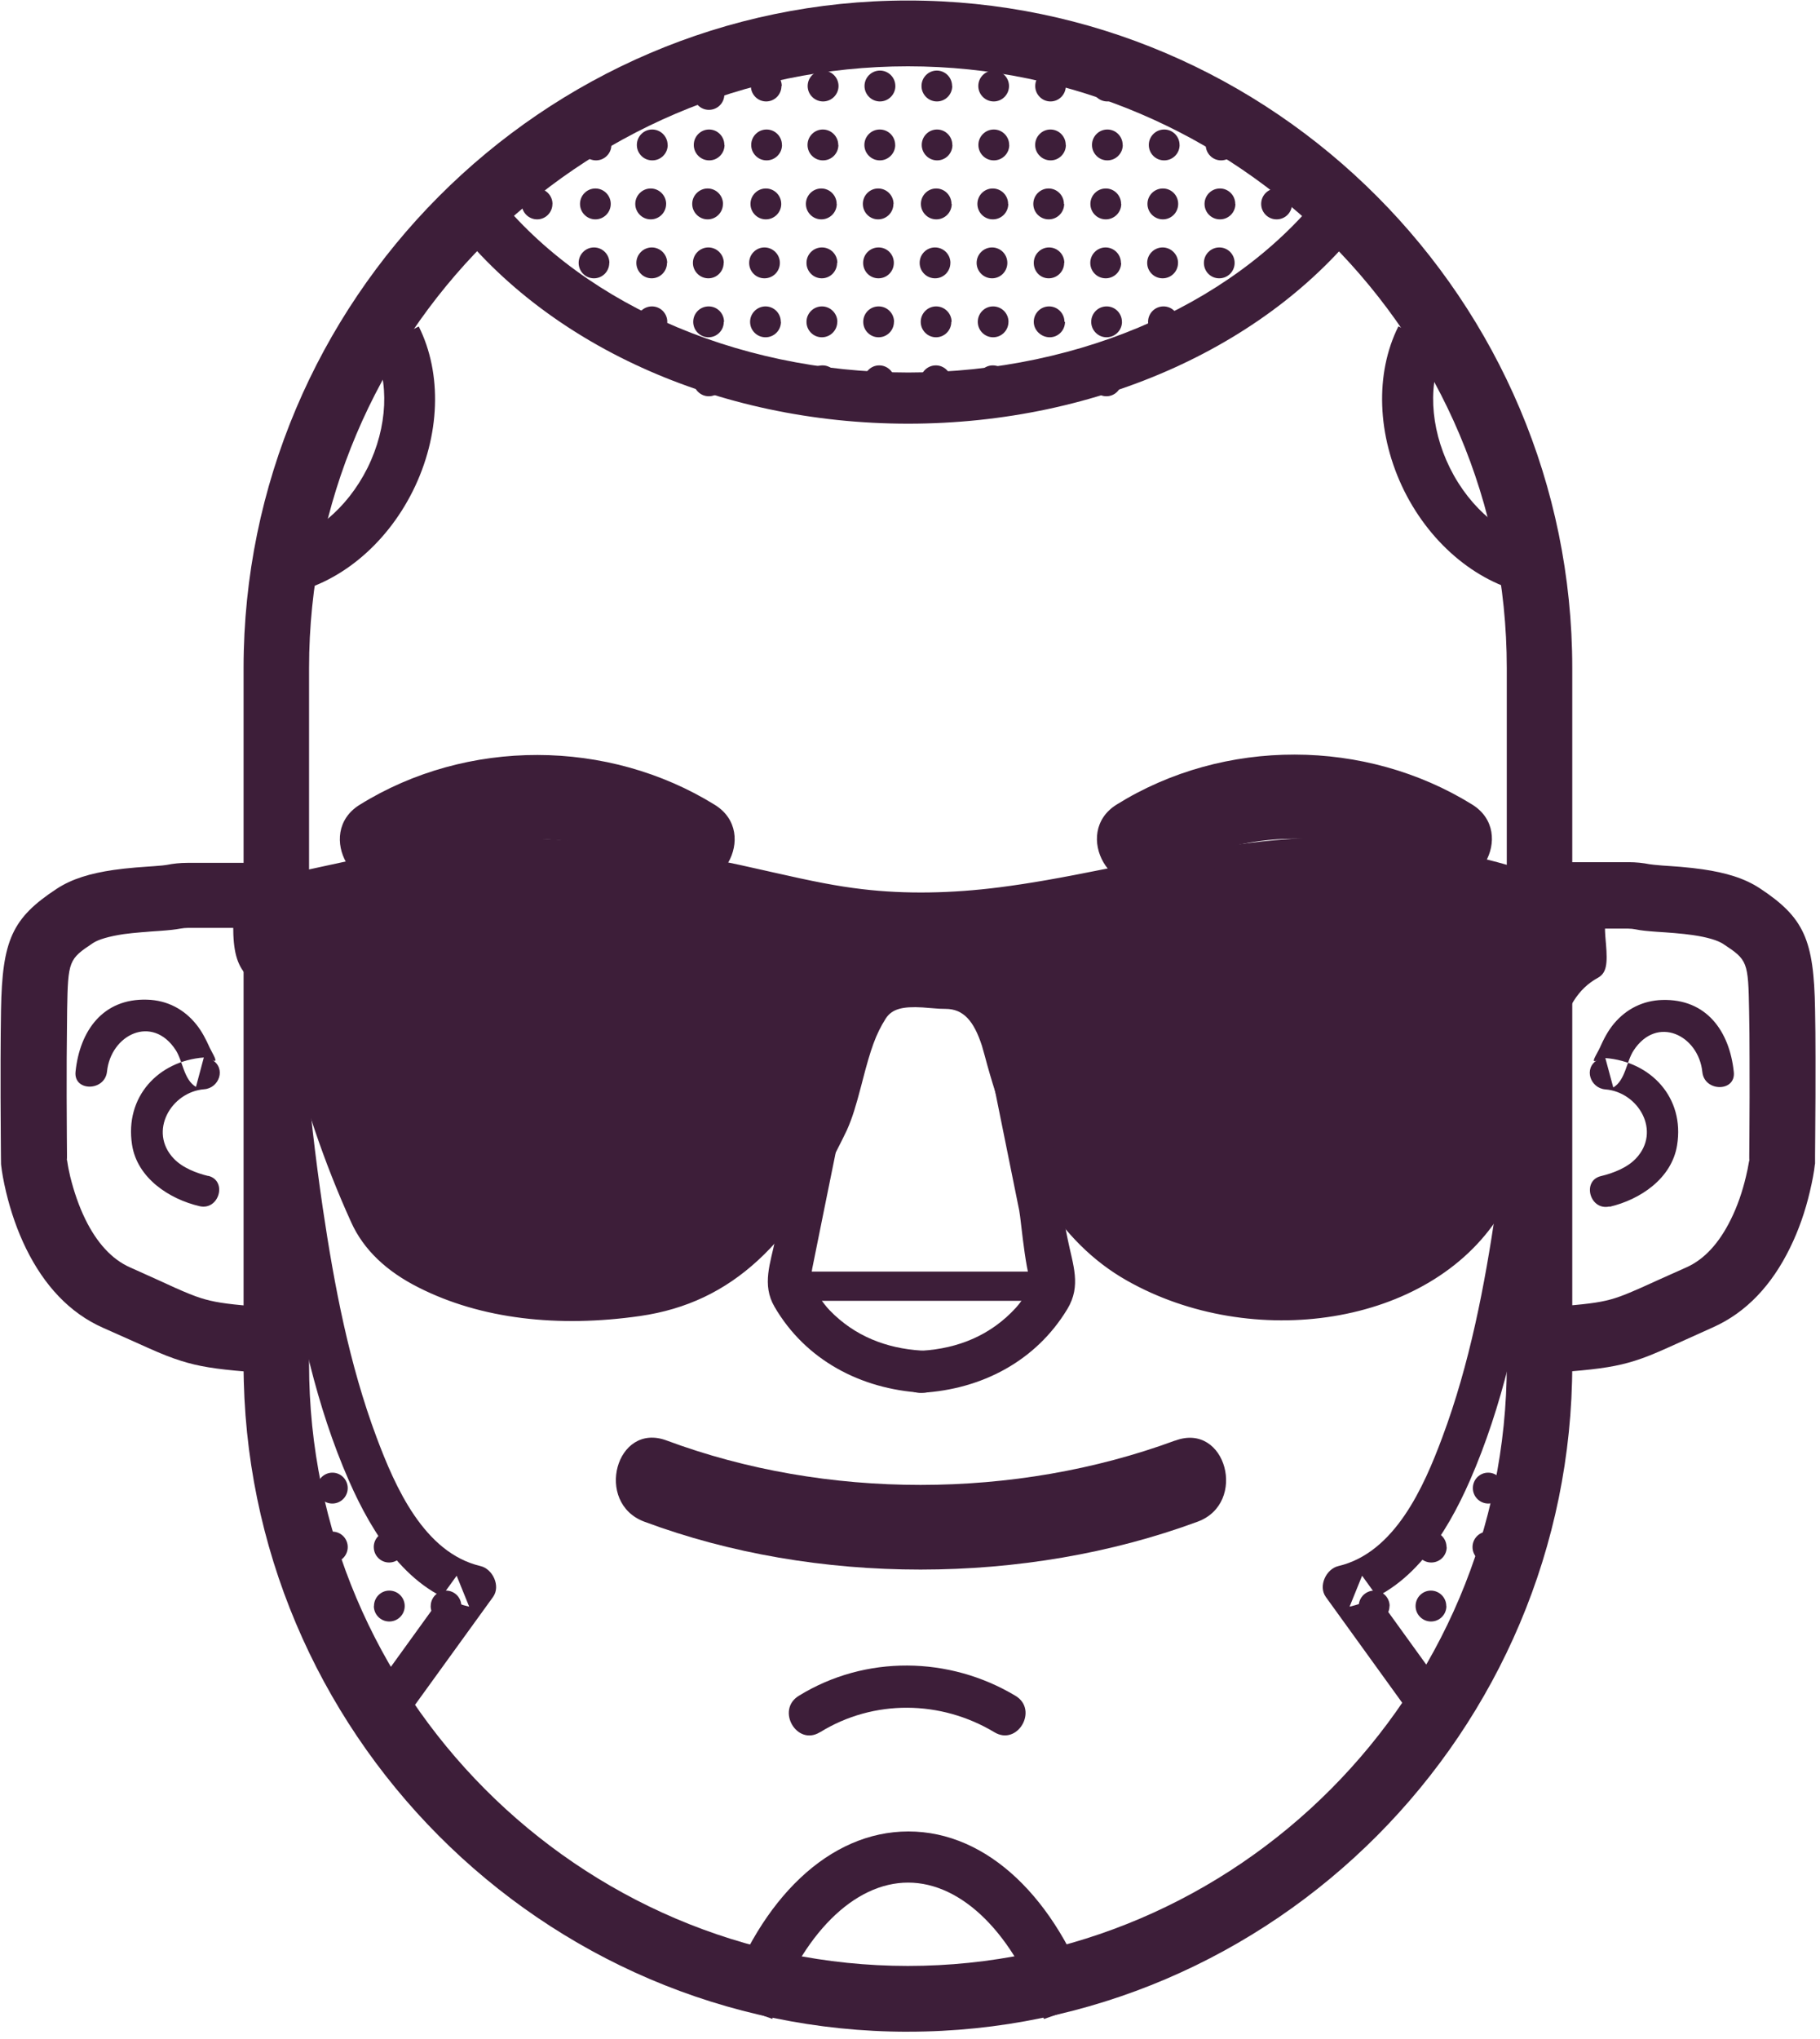 <svg width="125" height="140" xmlns="http://www.w3.org/2000/svg"><g fill="none" fill-rule="evenodd"><path d="M80.723 98.905c-11.006 4.062-24 4.074-34.94 0-3.48-1.297-4.98 4.29-1.53 5.576 11.783 4.39 26.14 4.38 38 0 3.45-1.27 1.96-6.86-1.53-5.57m5.763-39.12c2.165.02 4.34.2 6.474.44 4.653.53 11.15 1.34 11.467 7.11.236 4.31-.806 8.67-2.183 12.77-1.304 3.89-4.07 6.72-8.117 7.69-8.777 2.1-17.488-.09-21.693-8.83-5.16-10.72-4.907-15.91 7.63-18.57 2.102-.45 4.257-.6 6.422-.59m-45.77 0c2.165-.01 4.32.15 6.425.59 12.54 2.66 12.79 7.85 7.63 18.57-4.2 8.74-12.91 10.93-21.69 8.84-4.04-.96-6.81-3.8-8.11-7.68-1.37-4.1-2.42-8.46-2.18-12.77.32-5.77 6.82-6.58 11.47-7.1 2.14-.24 4.31-.43 6.48-.44m50.41-2.02c-7.62.05-14.97 2.45-22.45 3.41-3.12.4-6.34.5-9.47.13-4.16-.49-8.19-1.8-12.34-2.39-3.71-.52-7.47-1.07-11.21-1.09-6.53-.04-12.85 2.02-19.26 3.13 0 1.88-.38 4.29.58 5.62.99 1.36 2.65 2.61 3.09 4.46 1.03 4.38 2.48 8.68 4.34 12.8.9 2 2.61 3.4 4.51 4.36 4.59 2.32 10.02 2.66 15.06 1.93 7.17-1.04 11.06-6.44 14.03-12.61 1.11-2.51 1.24-5.4 2.7-7.7.87-1.36 2.89-.79 4.33-.79 2.15-.01 2.66 2.4 3.11 4 1.58 5.67 4.22 11.69 9.47 14.66 7.84 4.44 20.18 3.61 25.27-4.4 1.99-3.13 2.54-6.93 3.54-10.48.61-2.16 1.15-4.73 3.31-5.92.87-.48.26-2.39.39-3.5.14-1.21.41-2.28-1.3-2.52-2.99-.41-5.89-1.67-8.96-2.1-2.9-.4-5.74-.99-8.7-.97" fill="#3D1E39"/><path d="M86.484 60.037c1.94.013 3.97.16 6.448.44 3.568.403 5.458.76 7.288 1.567 2.452 1.08 3.82 2.766 3.958 5.304.208 3.817-.55 7.848-2.17 12.67-1.32 3.925-4.09 6.605-7.94 7.523-9.476 2.27-17.542-.66-21.41-8.69-5.53-11.49-4.113-15.76 7.456-18.22 1.966-.41 4.065-.6 6.37-.58zm.004-.5c-2.34-.016-4.474.17-6.477.596-11.92 2.533-13.46 7.17-7.8 18.93 3.98 8.267 12.29 11.28 21.98 8.967 4.02-.96 6.93-3.767 8.3-7.85 1.64-4.88 2.41-8.968 2.2-12.86-.15-2.743-1.64-4.584-4.25-5.735-1.89-.834-3.81-1.198-7.43-1.606-2.49-.29-4.54-.44-6.5-.45zm-45.77.5c2.306-.014 4.405.17 6.37.587 11.57 2.458 12.986 6.727 7.456 18.22-3.867 8.035-11.933 10.96-21.41 8.698-3.85-.92-6.62-3.6-7.94-7.523-1.618-4.83-2.378-8.86-2.17-12.68.14-2.54 1.507-4.23 3.96-5.31 1.83-.81 3.72-1.17 7.287-1.57 2.48-.28 4.51-.43 6.45-.44zm-.003-.5c-1.96.01-4.004.16-6.5.442-3.618.4-5.54.77-7.432 1.6-2.614 1.15-4.107 2.99-4.257 5.73-.213 3.89.558 7.98 2.196 12.86 1.372 4.08 4.275 6.89 8.296 7.85 9.69 2.31 17.998-.7 21.976-8.97 5.66-11.76 4.12-16.4-7.8-18.93-2.005-.43-4.14-.61-6.48-.6zm50.412-2.017c-3.962.026-7.085.5-14.007 1.9l-1.117.225c-3.22.647-5.245 1.008-7.364 1.28-3.3.42-6.46.476-9.42.125-1.77-.21-3.29-.51-6.23-1.176l-.29-.066c-2.89-.654-4.18-.92-5.82-1.152l-.47-.066c-3.42-.484-5.05-.69-7.02-.855-1.33-.11-2.57-.17-3.77-.178-3.78-.022-6.75.46-13.35 1.913l-.47.102c-2.52.552-3.93.845-5.49 1.114l-.21.036v.21c0 .342-.01.614-.04 1.3-.02.314-.02.474-.03.66-.06 1.88.09 2.984.69 3.81.15.21.32.427.54.675.17.196.34.392.7.784 1.08 1.22 1.58 1.96 1.8 2.91 1.03 4.41 2.49 8.73 4.36 12.85.86 1.91 2.46 3.39 4.63 4.48 4.3 2.18 9.61 2.76 15.2 1.96 6.4-.92 10.52-5.06 14.21-12.75.38-.85.62-1.65 1-3.1l.07-.27c.58-2.25.92-3.22 1.6-4.3.43-.67 1.16-.85 2.53-.77l.5.04c.58.05.8.06 1.08.06 1.24 0 1.95.84 2.5 2.53.06.2.12.41.19.67l.17.63c2 7.18 4.93 12.18 9.59 14.82 8.57 4.86 20.75 3.17 25.6-4.48 1.24-1.94 1.88-3.83 2.81-7.58l.1-.41c.31-1.25.46-1.85.66-2.55l.07-.25c.02-.08.14-.51.17-.64l.18-.64c.65-2.21 1.4-3.48 2.76-4.23.6-.33.68-.94.56-2.35l-.01-.1c-.06-.68-.07-.96-.04-1.25l.03-.22c.11-.89.12-1.21-.02-1.6-.2-.54-.68-.86-1.52-.97-.95-.13-1.91-.34-3.17-.69-.35-.09-.6-.16-1.28-.36-2.19-.62-3.22-.87-4.51-1.05-.56-.08-1.018-.15-1.99-.3l-.9-.14c-2.53-.38-4.14-.55-5.855-.53zm.003.5c1.684-.01 3.27.152 5.78.533l.894.138c.977.16 1.437.22 1.997.3 1.26.18 2.28.43 4.44 1.04.69.2.93.27 1.29.36 1.28.35 2.27.57 3.24.71.67.1 1 .31 1.12.66.11.29.1.57 0 1.37l-.02.23c-.03.33-.02.63.04 1.35l.01.11c.1 1.18.04 1.68-.3 1.86-1.5.83-2.31 2.2-3 4.53-.06.2-.12.41-.19.66l-.17.64-.07.25c-.2.71-.35 1.31-.66 2.57l-.1.41c-.91 3.71-1.54 5.56-2.74 7.44-4.7 7.4-16.57 9.05-24.93 4.31-4.52-2.56-7.38-7.46-9.35-14.52-.03-.09-.14-.52-.17-.63-.07-.26-.13-.47-.2-.68-.6-1.88-1.45-2.88-2.97-2.87-.27 0-.48-.01-1.05-.06-.24-.02-.36-.03-.51-.04-1.53-.09-2.42.13-2.98 1.01-.72 1.13-1.07 2.14-1.67 4.44l-.07.27c-.37 1.43-.61 2.2-.97 3.02-3.63 7.54-7.63 11.57-13.83 12.46-5.5.8-10.7.22-14.91-1.9-2.07-1.05-3.59-2.45-4.4-4.24-1.85-4.1-3.3-8.38-4.33-12.76-.25-1.06-.78-1.86-1.92-3.13-.36-.39-.53-.58-.69-.77-.2-.24-.37-.44-.51-.64-.51-.7-.65-1.73-.59-3.5 0-.18.01-.34.02-.65.03-.69.04-.97.04-1.32l-.21.25c1.57-.27 2.99-.56 5.51-1.12l.47-.1c6.57-1.44 9.52-1.92 13.24-1.9 1.18.01 2.41.07 3.73.18 1.95.17 3.58.37 6.98.85l.47.07c1.62.23 2.91.49 5.78 1.15l.3.06c2.96.67 4.49.97 6.28 1.19 3 .36 6.2.3 9.53-.122 2.14-.27 4.17-.634 7.4-1.283.31-.06.54-.11 1.12-.22 6.89-1.394 9.99-1.866 13.91-1.89z" fill="#3D1E39"/><path d="M34.24 60.232c4.272-.482 8.69-.743 12.898.15 12.536 2.664 12.79 7.85 7.628 18.575-4.205 8.738-12.91 10.928-21.688 8.833-4.046-.965-6.814-3.812-8.12-7.696-1.376-4.1-2.424-8.453-2.188-12.762.316-5.77 6.818-6.574 11.47-7.1z" fill="#3D1E39"/><path d="M34.24 60.232c4.272-.482 8.69-.743 12.898.15 12.536 2.664 12.79 7.85 7.628 18.575-4.205 8.738-12.91 10.928-21.688 8.833-4.046-.965-6.814-3.812-8.12-7.696-1.376-4.1-2.424-8.453-2.188-12.762.316-5.77 6.818-6.574 11.47-7.1z"/><path d="M92.957 60.232c-4.27-.482-8.69-.743-12.897.15-12.535 2.664-12.788 7.85-7.627 18.575 4.205 8.738 12.91 10.928 21.688 8.833 4.05-.965 6.82-3.812 8.12-7.696 1.38-4.1 2.43-8.453 2.19-12.762-.31-5.77-6.82-6.574-11.47-7.1z" fill="#3D1E39"/><path d="M92.957 60.232c-4.27-.482-8.69-.743-12.897.15-12.535 2.664-12.788 7.85-7.627 18.575 4.205 8.738 12.91 10.928 21.688 8.833 4.05-.965 6.82-3.812 8.12-7.696 1.38-4.1 2.43-8.453 2.19-12.762-.31-5.77-6.82-6.574-11.47-7.1z"/><path d="M62.357 134.983c-22.616 0-41.13-18.594-41.13-41.31v-47.81c0-22.714 18.514-41.31 41.13-41.31 22.617 0 41.13 18.596 41.13 41.31v47.81c0 22.716-18.513 41.31-41.13 41.31zm0 4.516c25.1 0 45.628-20.62 45.628-45.83V45.86c0-25.21-20.527-45.825-45.628-45.825-25.1 0-45.628 20.617-45.628 45.826v47.81c0 25.21 20.52 45.83 45.62 45.83z" fill="#3D1E39"/><path d="M107.665 63.76h4.136c.19 0 .37.02.54.053.37.076.76.115 1.45.165l.6.04.62.048c.47.04.87.082 1.24.136 1 .144 1.72.36 2.1.61 1.68 1.104 1.72 1.205 1.78 4.61.02.955.03 2.066.03 3.302.01 1.69 0 3.504-.01 5.285l-.01 1.28v.47l.02-.23c0 .04-.02.14-.05.3-.05.29-.11.61-.2.97-.24 1.01-.58 2.02-1.04 2.94-.79 1.6-1.81 2.74-3.07 3.29-.87.38-3 1.35-3.07 1.38-.82.36-1.32.57-1.8.72-.81.26-1.67.39-3.4.53l.36 4.5c2.04-.17 3.2-.35 4.4-.73.67-.21 1.31-.47 2.27-.9.1-.04 2.22-1 3.06-1.38 2.35-1.04 4.08-2.95 5.3-5.43.62-1.25 1.07-2.57 1.38-3.89.19-.8.3-1.43.34-1.83l.02-.11v-.59l.01-1.29c.02-1.8.02-3.63.02-5.34 0-1.26-.01-2.39-.03-3.37-.08-4.78-.75-6.3-3.8-8.31-1.05-.69-2.33-1.07-3.92-1.3-.47-.07-.96-.12-1.51-.17-.21-.02-.42-.03-.67-.05l-.59-.04c-.49-.04-.76-.07-.88-.09-.46-.09-.94-.14-1.42-.14h-4.14v4.52zm-90.662-4.515h-4.137c-.48 0-.957.047-1.424.142-.117.023-.385.05-.877.086l-.588.042c-.254.018-.462.033-.67.05-.547.047-1.032.1-1.502.167-1.593.23-2.88.613-3.928 1.305C.825 63.047.153 64.56.07 69.344c-.016.98-.026 2.11-.03 3.366-.005 1.708 0 3.537.014 5.333l.01 1.292.006.485.002.114.012.114c.045.397.15 1.03.34 1.824.317 1.317.766 2.636 1.382 3.887 1.222 2.47 2.948 4.39 5.295 5.42.85.37 2.97 1.33 3.07 1.37.96.43 1.6.68 2.27.89 1.2.38 2.36.56 4.4.73l.36-4.5c-1.72-.14-2.58-.28-3.4-.54-.47-.15-.97-.35-1.8-.72-.07-.04-2.2-1-3.07-1.39-1.25-.55-2.28-1.69-3.07-3.3-.45-.92-.79-1.93-1.04-2.94-.08-.35-.15-.68-.19-.97-.03-.16-.04-.27-.05-.31l.02.22v-.48l-.01-1.28c-.01-1.78-.02-3.6-.01-5.29.01-1.24.02-2.35.03-3.31.06-3.4.11-3.5 1.78-4.61.38-.25 1.11-.46 2.1-.61.37-.05.77-.09 1.24-.13.19-.01.38-.03.62-.05l.59-.04c.69-.05 1.07-.09 1.45-.16.17-.03.35-.05.54-.05h4.14V59.2z" fill="#3D1E39"/><path d="M110.544 82.86c2.115-.493 4.272-1.945 4.64-4.222.536-3.29-1.82-5.75-4.927-5.99l.545 2.02c.835-.498.896-1.77 1.392-2.533 1.602-2.458 4.463-1.067 4.726 1.474.142 1.37 2.303 1.38 2.16 0-.29-2.8-1.87-5.04-4.92-4.95-1.31.04-2.455.61-3.298 1.61-.424.5-.72 1.08-.982 1.67-.177.4-.73 1.18-.168.84-.968.57-.488 1.94.545 2.02 2.277.18 3.864 2.89 2.095 4.75-.597.63-1.55 1-2.382 1.2-1.353.31-.78 2.4.574 2.09m-96.228-2.09c-.834-.2-1.786-.57-2.382-1.2-1.763-1.85-.185-4.58 2.095-4.76 1.03-.08 1.51-1.44.54-2.02.52.31.01-.45-.17-.84-.25-.56-.52-1.09-.9-1.57-.85-1.07-2.02-1.68-3.39-1.72-3.05-.1-4.63 2.15-4.92 4.94-.15 1.38 2.01 1.37 2.16 0 .26-2.54 3.11-3.95 4.72-1.48.49.76.55 2.03 1.39 2.53l.54-2.02c-3.13.24-5.44 2.7-4.93 5.99.35 2.28 2.54 3.73 4.64 4.22 1.35.31 1.93-1.78.57-2.09m65.33-20.5c5.69-3.54 12.94-3.5 18.59 0 3.16 1.96 6.06-3.04 2.91-4.99-7.33-4.54-17.02-4.6-24.41 0-3.15 1.95-.26 6.96 2.9 4.99m-23.28 58.71c3.69-2.28 8.3-2.21 11.98 0 1.59.96 3.04-1.54 1.45-2.5-4.55-2.73-10.32-2.82-14.89 0-1.58.97-.13 3.47 1.45 2.5M27.6 60.26c5.69-3.54 12.94-3.5 18.59 0 3.164 1.96 6.06-3.046 2.907-4.997-7.33-4.54-17.02-4.594-24.402 0-3.14 1.955-.253 6.96 2.91 4.993m29.29 6.79l-3.64 18.02c-.334 1.658-.95 3.13-.06 4.66 2.14 3.674 5.94 5.644 10.085 5.896 1.85.12 1.846-2.78 0-2.89-2.42-.15-4.59-1-6.293-2.76-.51-.53-.84-1.14-1.3-1.7-.2-.24-.515-1.25-.29-.13.223 1.1.285-.54.39-1.05l.803-3.98 3.1-15.28c.37-1.82-2.406-2.597-2.775-.77" fill="#3D1E39"/><path d="M66.91 67.824l3.093 15.296c.144.713.478 5.192 1.125 5.56-.886-.503.74-1.542-.223-.402-.406.48-.7 1.04-1.132 1.513-1.715 1.88-3.954 2.8-6.466 2.95-1.84.11-1.854 3.01 0 2.89 4.103-.24 7.828-2.16 10-5.75.974-1.61.38-3.03.024-4.79l-3.64-18.03c-.36-1.82-3.14-1.05-2.77.77" fill="#3D1E39"/><path fill="#3D1E39" d="M54.093 89.318H72.52V87.31H54.093M17.538 61.503c.11 7.995.834 16.05 2.106 23.94.888 5.51 2.067 11.09 4.32 16.22 1.613 3.673 4.095 7.675 8.26 8.653-.288-.708-.574-1.416-.86-2.124l-5.663 7.84c-1.09 1.507 1.41 2.952 2.49 1.458l5.67-7.838c.54-.748-.02-1.926-.86-2.124-3.88-.913-5.86-5.433-7.13-8.816-1.89-5.05-2.91-10.43-3.7-15.752-1.04-7.08-1.64-14.295-1.74-21.457-.02-1.86-2.9-1.864-2.88 0m86.94 0c-.1 7.162-.69 14.376-1.74 21.457-.78 5.322-1.81 10.702-3.7 15.752-1.26 3.38-3.25 7.904-7.13 8.816-.84.198-1.4 1.376-.86 2.124l5.66 7.838c1.08 1.492 3.58.05 2.49-1.46l-5.66-7.838-.86 2.124c4.16-.978 6.65-4.98 8.26-8.652 2.25-5.13 3.43-10.71 4.32-16.222 1.27-7.89 2-15.944 2.11-23.94.03-1.86-2.85-1.86-2.88 0m-13.26-48.84c-5.88 7.902-16.79 12.916-28.86 12.916s-23-5.014-28.87-12.916l-2.81 2.102c6.57 8.83 18.53 14.327 31.67 14.327s25.1-5.49 31.67-14.32l-2.8-2.1zm-65.6 11.332c1.11 2.204 1 5.306-.4 8.134-1.41 2.827-3.82 4.775-6.23 5.214l.62 3.456c3.55-.644 6.85-3.32 8.73-7.1 1.88-3.782 2.02-8.044.4-11.282l-3.12 1.578zm70.4-1.578c-1.62 3.238-1.47 7.5.4 11.28 1.88 3.78 5.19 6.458 8.74 7.102l.62-3.456c-2.41-.44-4.82-2.387-6.22-5.214-1.4-2.828-1.51-5.93-.4-8.134l-3.12-1.578zm-43 116.21c2.04-5.842 5.63-9.364 9.33-9.364s7.29 3.522 9.33 9.365l3.31-1.16c-2.47-7.104-7.18-11.717-12.62-11.717s-10.15 4.613-12.62 11.717l3.3 1.16zm.63-132.72c0 .585-.47 1.06-1.05 1.06s-1.05-.475-1.05-1.06c0-.587.48-1.06 1.06-1.06s1.06.473 1.06 1.06m11.71 0c0 .585-.47 1.06-1.05 1.06-.59 0-1.06-.475-1.06-1.06 0-.587.47-1.06 1.05-1.06.58 0 1.05.473 1.05 1.06m3.91 0c0 .585-.47 1.06-1.05 1.06s-1.06-.475-1.06-1.06c0-.587.47-1.06 1.05-1.06.58 0 1.06.473 1.06 1.06m7.8 0c0 .585-.47 1.06-1.05 1.06-.58 0-1.06-.475-1.06-1.06 0-.587.47-1.06 1.06-1.06.58 0 1.05.473 1.05 1.06m-3.9 0c0 .585-.47 1.06-1.05 1.06s-1.05-.475-1.05-1.06c0-.587.47-1.06 1.05-1.06.58 0 1.055.473 1.055 1.06m-11.71 0c0 .585-.48 1.06-1.06 1.06s-1.06-.475-1.06-1.06c0-.587.477-1.06 1.06-1.06s1.058.473 1.058 1.06m-3.903 0c0 .585-.48 1.06-1.06 1.06s-1.06-.475-1.06-1.06c0-.587.48-1.06 1.06-1.06s1.06.473 1.06 1.06m-15.6 4.046c0 .586-.475 1.06-1.057 1.06s-1.053-.474-1.053-1.06c0-.586.48-1.06 1.06-1.06S42 9.366 42 9.952m11.71 0c0 .586-.475 1.06-1.06 1.06s-1.056-.474-1.056-1.06c0-.586.47-1.06 1.057-1.06.58 0 1.054.474 1.054 1.06m11.71 0c0 .586-.47 1.06-1.05 1.06s-1.058-.474-1.058-1.06c0-.586.47-1.06 1.05-1.06s1.05.474 1.05 1.06m3.91 0c0 .586-.47 1.06-1.06 1.06s-1.06-.474-1.06-1.06c0-.586.477-1.06 1.06-1.06s1.054.474 1.054 1.06m15.614 0c0 .586-.48 1.06-1.06 1.06s-1.055-.474-1.055-1.06c0-.586.47-1.06 1.052-1.06s1.055.474 1.055 1.06m-3.9 0c0 .586-.47 1.06-1.06 1.06s-1.055-.474-1.055-1.06c0-.586.472-1.06 1.06-1.06.58 0 1.052.474 1.052 1.06m-3.9 0c0 .586-.475 1.06-1.06 1.06S75 10.538 75 9.952c0-.586.47-1.06 1.056-1.06.58 0 1.05.474 1.05 1.06m-3.9 0c0 .586-.47 1.06-1.05 1.06s-1.06-.474-1.06-1.06c0-.586.47-1.06 1.05-1.06.58 0 1.05.474 1.05 1.06m-11.71 0c0 .586-.48 1.06-1.06 1.06s-1.06-.474-1.06-1.06c0-.586.47-1.06 1.056-1.06s1.06.474 1.06 1.06m-3.9 0c0 .586-.47 1.06-1.06 1.06s-1.06-.474-1.06-1.06c0-.586.47-1.06 1.05-1.06s1.06.474 1.06 1.06m-7.81 0c0 .586-.47 1.06-1.053 1.06s-1.06-.474-1.06-1.06c0-.586.47-1.06 1.05-1.06s1.05.474 1.05 1.06m0-3.47c0 .586-.47 1.06-1.06 1.06s-1.05-.474-1.05-1.06c0-.586.48-1.06 1.06-1.06s1.06.474 1.06 1.06m-3.9 3.47c0 .586-.47 1.06-1.06 1.06-.59 0-1.06-.474-1.06-1.06 0-.586.47-1.06 1.053-1.06.58 0 1.06.474 1.06 1.06"/><path d="M41.947 14.002c0 .585-.473 1.06-1.055 1.06-.584 0-1.056-.475-1.056-1.06 0-.586.472-1.06 1.056-1.06.582 0 1.055.474 1.055 1.06m11.71 0c0 .585-.474 1.06-1.057 1.06s-1.056-.475-1.056-1.06c0-.586.473-1.06 1.056-1.06.583 0 1.056.474 1.056 1.06m11.71 0c0 .585-.474 1.06-1.057 1.06-.59 0-1.06-.475-1.06-1.06 0-.586.47-1.06 1.05-1.06.58 0 1.05.474 1.05 1.06m3.9 0c0 .585-.47 1.06-1.06 1.06s-1.06-.475-1.06-1.06c0-.586.47-1.06 1.05-1.06.59 0 1.06.474 1.06 1.06m15.61 0c0 .585-.47 1.06-1.06 1.06s-1.06-.475-1.06-1.06c0-.586.47-1.06 1.06-1.06.58 0 1.05.474 1.05 1.06m3.9 0c0 .585-.47 1.06-1.06 1.06s-1.06-.475-1.06-1.06c0-.586.47-1.06 1.05-1.06s1.06.474 1.06 1.06m-7.81 0c0 .585-.47 1.06-1.05 1.06s-1.06-.475-1.06-1.06c0-.586.47-1.06 1.06-1.06s1.05.474 1.05 1.06m-3.91 0c0 .585-.48 1.06-1.06 1.06-.59 0-1.06-.475-1.06-1.06 0-.586.47-1.06 1.06-1.06.58 0 1.05.474 1.05 1.06m-3.91 0c0 .585-.478 1.06-1.06 1.06-.59 0-1.06-.475-1.06-1.06 0-.586.47-1.06 1.05-1.06s1.052.474 1.052 1.06m-11.71 0c0 .585-.47 1.06-1.05 1.06s-1.05-.475-1.05-1.06c0-.586.47-1.06 1.053-1.06s1.056.474 1.056 1.06m-3.9 0c0 .585-.477 1.06-1.06 1.06s-1.06-.475-1.06-1.06c0-.586.474-1.06 1.057-1.06.58 0 1.055.474 1.055 1.06m-7.81 0c0 .585-.47 1.06-1.05 1.06s-1.06-.475-1.06-1.06c0-.586.48-1.06 1.06-1.06s1.054.474 1.054 1.06m-3.907 0c0 .585-.47 1.06-1.058 1.06-.58 0-1.06-.475-1.06-1.06 0-.586.48-1.06 1.06-1.06.58 0 1.06.474 1.06 1.06m-7.81 0c0 .585-.47 1.06-1.05 1.06s-1.06-.475-1.06-1.06c0-.586.47-1.06 1.06-1.06.58 0 1.054.474 1.054 1.06m3.9 4.048c0 .586-.47 1.06-1.053 1.06s-1.05-.474-1.05-1.06c0-.586.47-1.06 1.054-1.06s1.057.474 1.057 1.06m11.71 0c0 .586-.47 1.06-1.06 1.06s-1.05-.474-1.05-1.06c0-.586.47-1.06 1.05-1.06s1.06.474 1.06 1.06m11.71 0c0 .586-.47 1.06-1.05 1.06-.588 0-1.06-.474-1.06-1.06 0-.586.47-1.06 1.053-1.06.59 0 1.06.474 1.06 1.06m3.91 0c0 .586-.47 1.06-1.05 1.06s-1.06-.474-1.06-1.06c0-.586.475-1.06 1.06-1.06s1.05.474 1.05 1.06m15.61 0c0 .586-.47 1.06-1.06 1.06s-1.05-.474-1.05-1.06c0-.586.475-1.06 1.06-1.06s1.05.474 1.05 1.06m3.9 0c0 .586-.47 1.06-1.05 1.06-.58 0-1.054-.474-1.054-1.06 0-.586.48-1.06 1.06-1.06.588 0 1.06.474 1.06 1.06m-7.804 0c0 .586-.47 1.06-1.058 1.06s-1.06-.474-1.06-1.06c0-.586.48-1.06 1.06-1.06s1.06.474 1.06 1.06m-3.908 0c0 .586-.48 1.06-1.06 1.06-.59 0-1.06-.474-1.06-1.06 0-.586.47-1.06 1.05-1.06.58 0 1.055.474 1.055 1.06m-3.9 0c0 .586-.478 1.06-1.06 1.06S71 18.636 71 18.05c0-.586.47-1.06 1.05-1.06.58 0 1.05.474 1.05 1.06m-11.71 0c0 .586-.47 1.06-1.056 1.06s-1.053-.474-1.053-1.06c0-.586.47-1.06 1.06-1.06s1.05.474 1.05 1.06m-3.9 0c0 .586-.47 1.06-1.05 1.06s-1.05-.474-1.05-1.06c0-.586.47-1.06 1.06-1.06s1.06.474 1.06 1.06m-7.81 0c0 .586-.47 1.06-1.05 1.06s-1.06-.474-1.06-1.06c0-.586.48-1.06 1.06-1.06s1.06.474 1.06 1.06m-3.9 0c0 .586-.473 1.06-1.055 1.06-.58 0-1.05-.474-1.05-1.06 0-.586.48-1.06 1.06-1.06.58 0 1.058.474 1.058 1.06m-7.81 0c0 .586-.47 1.06-1.052 1.06s-1.054-.474-1.054-1.06c0-.586.47-1.06 1.054-1.06.58 0 1.05.474 1.05 1.06m3.91 4.048c0 .586-.474 1.06-1.06 1.06-.58 0-1.05-.474-1.05-1.06 0-.586.47-1.06 1.055-1.06.59 0 1.06.474 1.06 1.06m11.71 0c0 .586-.47 1.06-1.06 1.06s-1.06-.474-1.06-1.06c0-.586.48-1.06 1.06-1.06.58 0 1.05.474 1.05 1.06m11.71 0c0 .586-.47 1.06-1.05 1.06s-1.05-.474-1.05-1.06c0-.586.476-1.06 1.06-1.06.58 0 1.06.474 1.06 1.06m3.905 0c0 .586-.47 1.06-1.052 1.06s-1.055-.474-1.055-1.06c0-.586.47-1.06 1.05-1.06.59 0 1.06.474 1.06 1.06m15.61 0c0 .586-.48 1.06-1.06 1.06s-1.06-.474-1.06-1.06c0-.586.478-1.06 1.06-1.06.58 0 1.05.474 1.05 1.06m-3.9 0c0 .586-.47 1.06-1.06 1.06s-1.054-.474-1.054-1.06c0-.586.472-1.06 1.06-1.06s1.052.474 1.052 1.06m-3.904 0c0 .586-.476 1.06-1.058 1.06-.58 0-1.055-.474-1.055-1.06 0-.586.47-1.06 1.06-1.06.58 0 1.05.474 1.05 1.06m-3.91 0c0 .586-.47 1.06-1.05 1.06S71 22.684 71 22.098c0-.586.47-1.06 1.053-1.06.58 0 1.055.474 1.055 1.06m-11.71 0c0 .586-.47 1.06-1.055 1.06s-1.055-.474-1.055-1.06c0-.586.47-1.06 1.057-1.06s1.06.474 1.06 1.06m-3.9 0c0 .586-.475 1.06-1.06 1.06s-1.054-.474-1.054-1.06c0-.586.48-1.06 1.06-1.06s1.06.474 1.06 1.06m-7.8 0c0 .586-.47 1.06-1.05 1.06s-1.05-.474-1.05-1.06c0-.586.47-1.06 1.06-1.06s1.056.474 1.056 1.06m-3.9 0c0 .586-.47 1.06-1.05 1.06s-1.06-.474-1.06-1.06c0-.586.477-1.06 1.06-1.06.58 0 1.054.474 1.054 1.06m7.805 4.05c0 .585-.48 1.06-1.06 1.06s-1.06-.475-1.06-1.06c0-.587.473-1.06 1.06-1.06.58 0 1.05.473 1.05 1.06m11.71 0c0 .585-.476 1.06-1.06 1.06s-1.06-.475-1.06-1.06c0-.587.474-1.06 1.06-1.06.58 0 1.05.473 1.05 1.06m3.91 0c0 .585-.47 1.06-1.05 1.06s-1.054-.475-1.054-1.06c0-.587.474-1.06 1.057-1.06.58 0 1.05.473 1.05 1.06m7.8 0c0 .585-.47 1.06-1.05 1.06s-1.05-.475-1.05-1.06c0-.587.474-1.06 1.06-1.06.58 0 1.05.473 1.05 1.06m-3.9 0c0 .585-.47 1.06-1.05 1.06-.584 0-1.056-.475-1.056-1.06 0-.587.47-1.06 1.057-1.06s1.06.473 1.06 1.06m-11.71 0c0 .585-.474 1.06-1.06 1.06s-1.053-.475-1.053-1.06c0-.587.47-1.06 1.05-1.06s1.057.473 1.057 1.06m-3.9 0c0 .585-.47 1.06-1.05 1.06s-1.06-.475-1.06-1.06c0-.587.475-1.06 1.06-1.06.58 0 1.05.473 1.05 1.06m-7.81 0c0 .585-.47 1.06-1.052 1.06s-1.055-.475-1.055-1.06c0-.587.48-1.06 1.06-1.06s1.06.473 1.06 1.06m53.52 76.027c0 .586-.47 1.06-1.05 1.06s-1.06-.474-1.06-1.06c0-.586.47-1.06 1.05-1.06s1.055.474 1.055 1.06m-3.9 4.048c0 .586-.47 1.06-1.06 1.06s-1.06-.474-1.06-1.06c0-.586.47-1.06 1.057-1.06s1.05.474 1.05 1.06m3.9 0c0 .586-.476 1.06-1.06 1.06s-1.055-.474-1.055-1.06c0-.586.47-1.06 1.05-1.06s1.054.474 1.054 1.06m-7.807 4.05c0 .584-.47 1.06-1.06 1.06s-1.05-.476-1.05-1.06c0-.587.48-1.06 1.06-1.06s1.06.473 1.06 1.06m3.9 0c0 .584-.47 1.06-1.057 1.06s-1.06-.476-1.06-1.06c0-.587.47-1.06 1.05-1.06s1.058.473 1.058 1.06m3.9 0c0 .584-.475 1.06-1.06 1.06s-1.05-.476-1.05-1.06c0-.587.48-1.06 1.06-1.06s1.06.473 1.06 1.06m-81.48-8.098c0 .586.478 1.06 1.06 1.06.587 0 1.06-.474 1.06-1.06 0-.586-.47-1.06-1.05-1.06-.58 0-1.06.474-1.06 1.06m3.9 4.048c0 .586.47 1.06 1.05 1.06.59 0 1.06-.474 1.06-1.06 0-.586-.47-1.06-1.06-1.06-.58 0-1.052.474-1.052 1.06m-3.9 0c0 .586.47 1.06 1.055 1.06s1.058-.474 1.058-1.06c0-.586-.47-1.06-1.06-1.06-.58 0-1.05.474-1.05 1.06m7.806 4.05c0 .584.47 1.06 1.05 1.06s1.057-.476 1.057-1.06c0-.587-.47-1.06-1.05-1.06s-1.053.473-1.053 1.06m-3.907 0c0 .584.47 1.06 1.06 1.06s1.06-.476 1.06-1.06c0-.587-.474-1.06-1.06-1.06-.58 0-1.05.473-1.05 1.06m-3.908 0c0 .584.48 1.06 1.06 1.06.586 0 1.06-.476 1.06-1.06 0-.587-.48-1.06-1.06-1.06-.58 0-1.06.473-1.06 1.06" fill="#3D1E39"/></g></svg>
